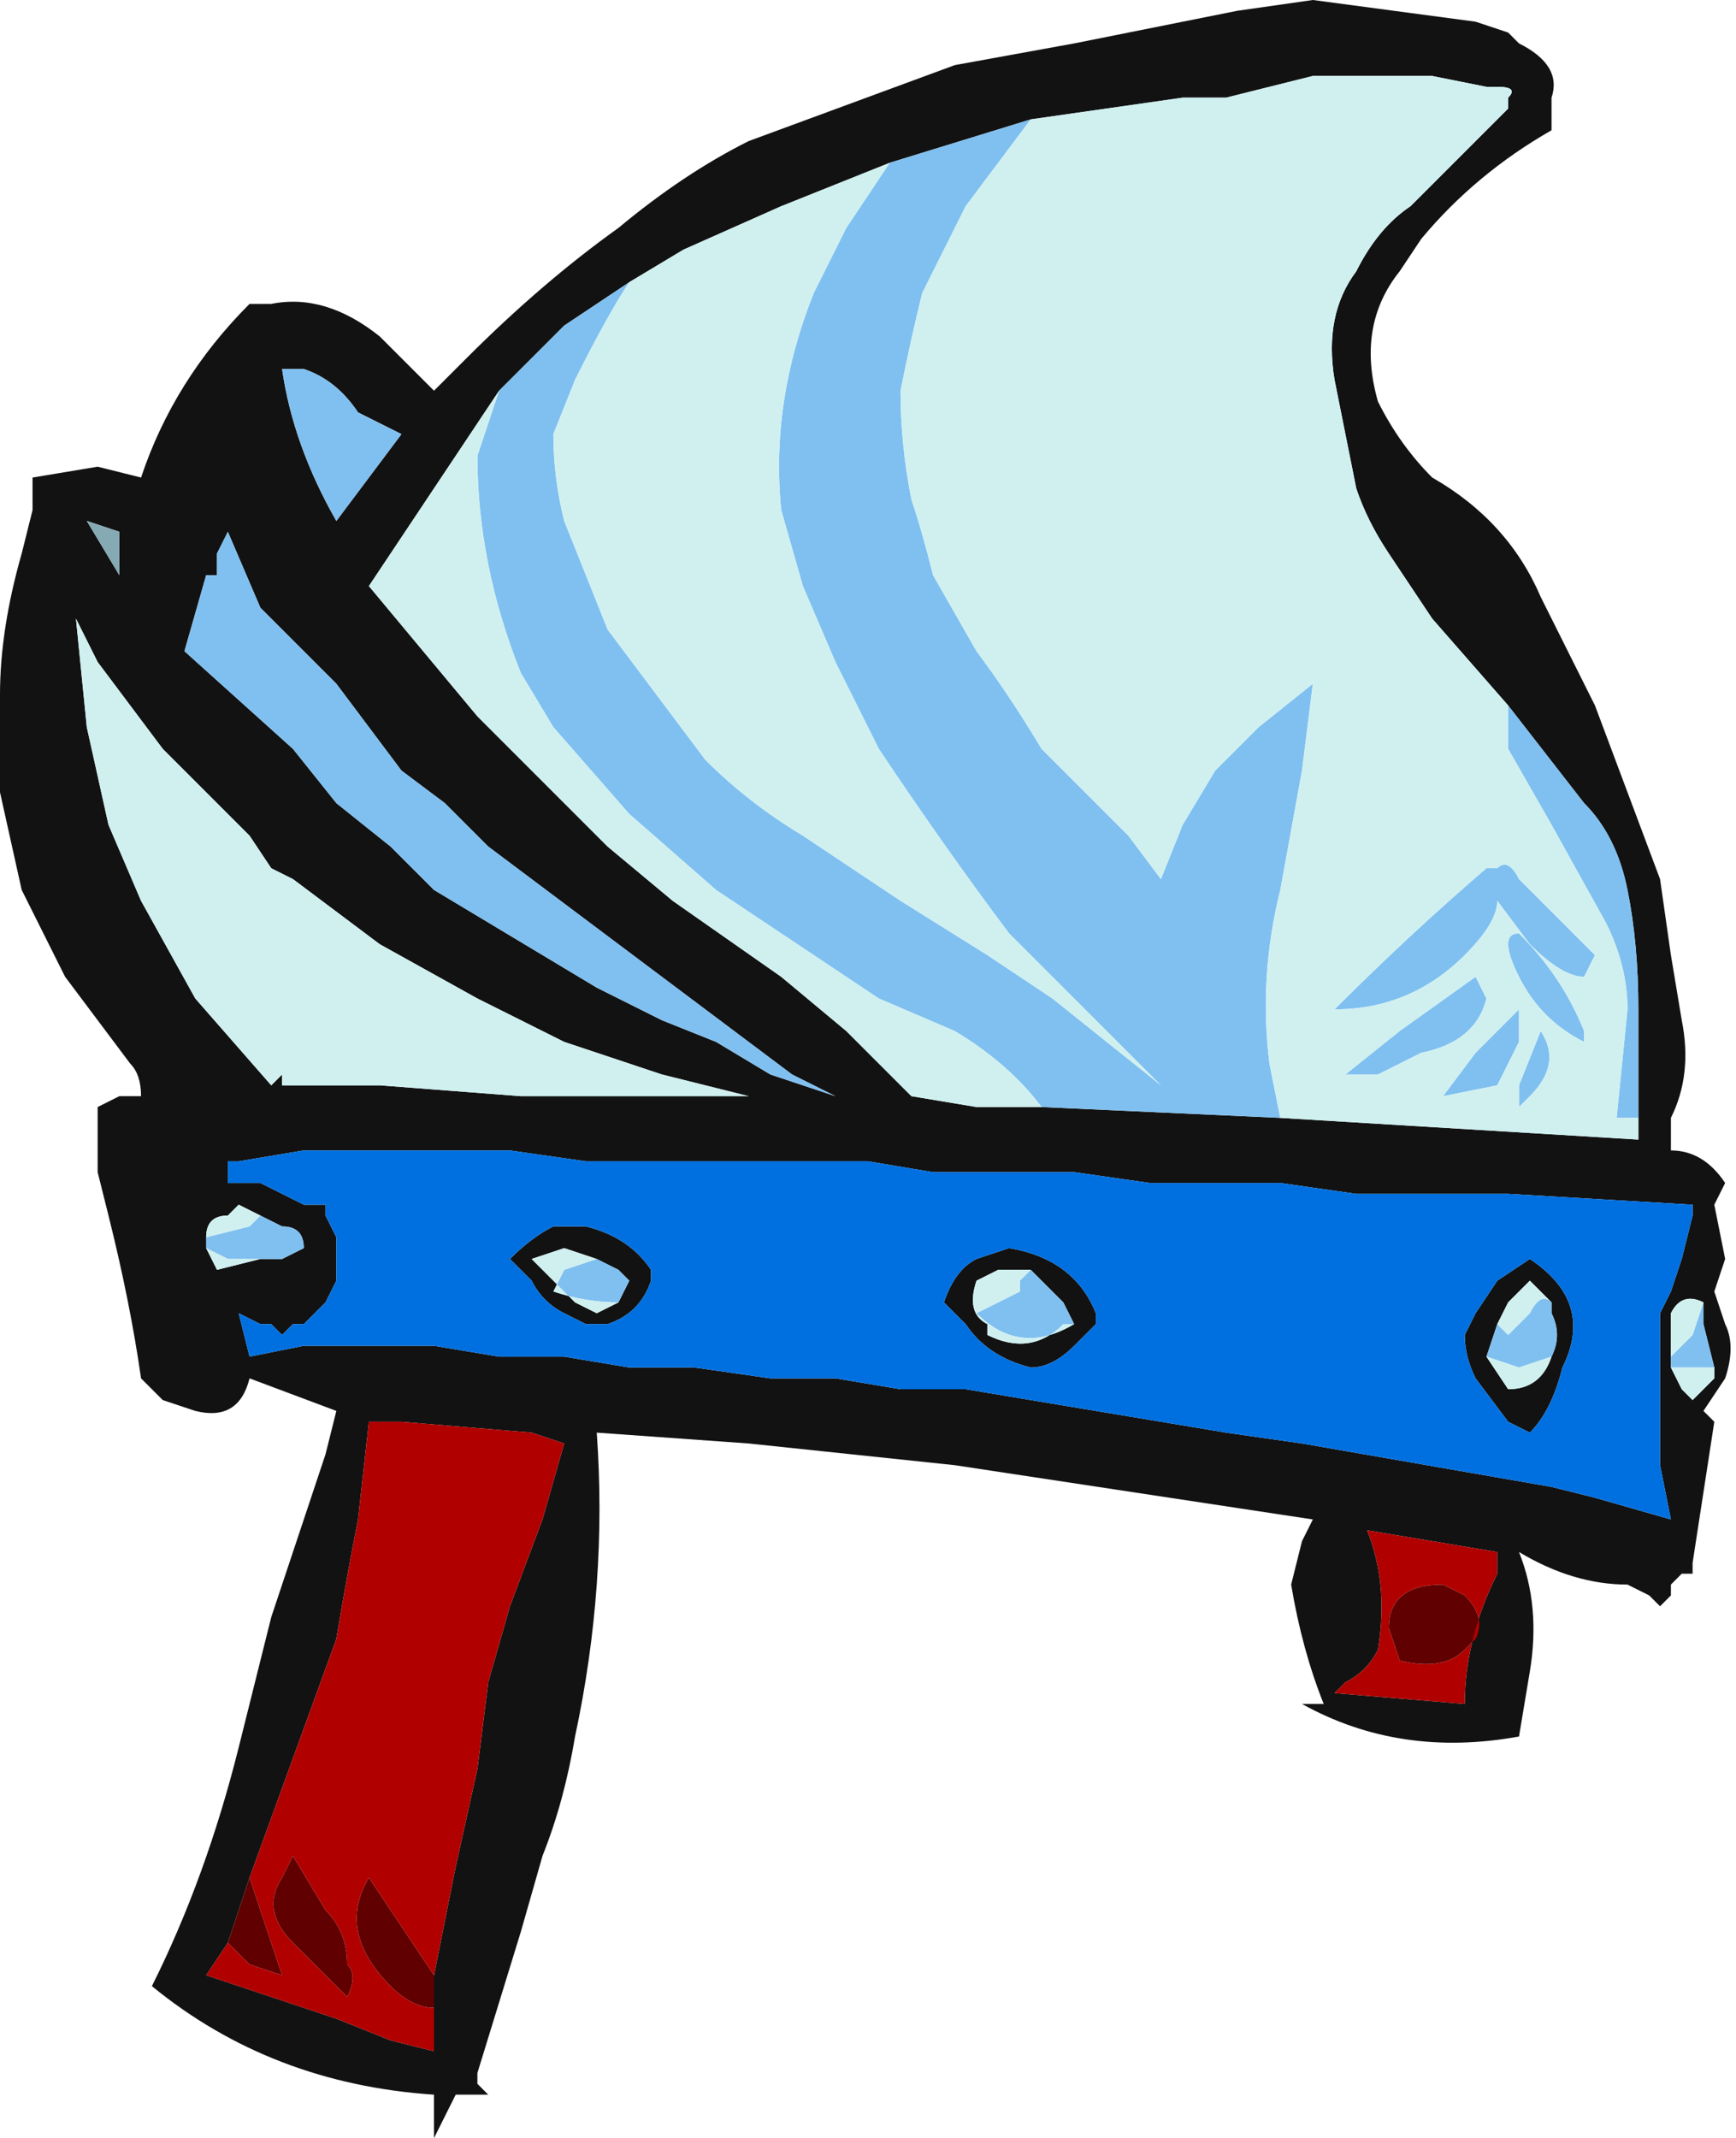 <?xml version="1.0" encoding="UTF-8" standalone="no"?>
<svg xmlns:ffdec="https://www.free-decompiler.com/flash" xmlns:xlink="http://www.w3.org/1999/xlink" ffdec:objectType="frame" height="68.95px" width="56.0px" xmlns="http://www.w3.org/2000/svg">
  <g transform="matrix(1.0, 0.0, 0.0, 1.0, 28.35, 46.9)">
    <use ffdec:characterId="2264" height="9.85" transform="matrix(7.0, 0.0, 0.0, 7.0, -28.35, -46.9)" width="8.0" xlink:href="#shape0"/>
  </g>
  <defs>
    <g id="shape0" transform="matrix(1.0, 0.0, 0.0, 1.0, 4.05, 6.7)">
      <path d="M3.1 -6.25 L3.1 -6.1 Q2.75 -5.9 2.5 -5.6 L2.4 -5.45 Q2.2 -5.2 2.3 -4.85 2.4 -4.65 2.55 -4.5 2.9 -4.3 3.05 -3.95 L3.3 -3.45 3.6 -2.65 3.65 -2.3 3.7 -2.0 Q3.75 -1.75 3.65 -1.55 L3.65 -1.4 Q3.8 -1.4 3.9 -1.25 L3.85 -1.15 3.9 -0.9 3.85 -0.75 3.9 -0.6 Q3.95 -0.5 3.9 -0.35 L3.8 -0.2 3.85 -0.15 3.75 0.5 3.75 0.55 3.7 0.55 3.65 0.6 3.65 0.65 3.6 0.7 3.55 0.65 3.45 0.6 Q3.2 0.6 2.95 0.45 3.05 0.7 3.0 1.0 L2.95 1.3 Q2.4 1.4 1.95 1.15 L2.05 1.15 Q1.95 0.9 1.9 0.6 L1.95 0.4 2.0 0.3 0.35 0.05 -0.6 -0.05 -1.3 -0.1 Q-1.25 0.6 -1.4 1.3 -1.45 1.6 -1.55 1.85 L-1.65 2.2 -1.85 2.85 -1.85 2.9 -1.8 2.95 -1.95 2.95 -2.05 3.15 -2.05 2.95 Q-2.8 2.9 -3.35 2.45 -3.1 1.95 -2.95 1.35 L-2.8 0.75 -2.55 0.0 -2.5 -0.2 -2.9 -0.35 Q-2.95 -0.15 -3.15 -0.2 L-3.3 -0.25 -3.4 -0.35 Q-3.45 -0.7 -3.55 -1.1 L-3.6 -1.3 -3.6 -1.6 -3.5 -1.65 -3.4 -1.65 Q-3.4 -1.75 -3.45 -1.8 L-3.75 -2.2 Q-3.85 -2.4 -3.95 -2.6 L-4.05 -3.05 -4.05 -3.5 Q-4.05 -3.8 -3.95 -4.15 L-3.9 -4.35 -3.9 -4.5 -3.6 -4.55 -3.4 -4.5 Q-3.25 -4.95 -2.9 -5.3 L-2.8 -5.3 Q-2.55 -5.35 -2.3 -5.15 L-2.05 -4.9 -1.9 -5.05 Q-1.55 -5.4 -1.2 -5.65 -0.9 -5.9 -0.6 -6.05 L0.35 -6.4 0.9 -6.5 1.65 -6.65 2.0 -6.7 2.75 -6.6 2.9 -6.55 2.95 -6.5 Q3.15 -6.4 3.1 -6.25 M2.9 -3.45 L2.55 -3.85 Q2.45 -4.0 2.35 -4.15 2.25 -4.3 2.2 -4.45 L2.1 -4.95 Q2.05 -5.25 2.2 -5.45 2.3 -5.65 2.45 -5.75 L2.9 -6.2 2.9 -6.25 Q2.95 -6.3 2.85 -6.3 L2.8 -6.3 2.55 -6.35 2.0 -6.35 1.6 -6.25 1.4 -6.25 0.7 -6.15 0.05 -5.95 -0.45 -5.75 -0.9 -5.55 -1.15 -5.4 -1.45 -5.2 -1.75 -4.9 -2.35 -4.0 -1.85 -3.4 -1.25 -2.8 -0.95 -2.55 -0.45 -2.2 -0.15 -1.95 0.15 -1.65 0.45 -1.6 0.75 -1.6 1.85 -1.55 3.5 -1.45 3.5 -1.55 3.5 -2.05 Q3.5 -2.35 3.45 -2.6 3.4 -2.85 3.25 -3.0 L2.9 -3.45 M0.9 -1.3 L0.25 -1.3 -0.05 -1.35 -1.35 -1.35 -1.7 -1.4 -2.65 -1.4 -2.95 -1.35 -3.0 -1.35 -3.0 -1.25 -2.85 -1.25 -2.65 -1.15 -2.55 -1.15 -2.55 -1.1 -2.5 -1.0 -2.5 -0.8 -2.55 -0.7 -2.65 -0.6 -2.7 -0.6 -2.75 -0.55 -2.8 -0.6 -2.85 -0.6 -2.95 -0.65 -2.9 -0.45 -2.65 -0.5 -2.05 -0.5 -1.75 -0.45 -1.45 -0.45 -1.15 -0.4 -0.85 -0.4 -0.5 -0.35 -0.2 -0.35 0.1 -0.3 0.4 -0.3 1.6 -0.1 1.95 -0.05 3.1 0.15 3.3 0.2 3.65 0.3 3.6 0.05 3.6 -0.45 Q3.6 -0.5 3.6 -0.55 L3.6 -0.65 3.65 -0.75 3.7 -0.9 3.75 -1.1 3.75 -1.15 2.9 -1.2 2.2 -1.2 1.85 -1.25 1.25 -1.25 0.9 -1.3 M0.6 -0.95 Q0.9 -0.9 1.0 -0.65 L1.0 -0.6 0.9 -0.5 Q0.8 -0.4 0.7 -0.4 0.5 -0.45 0.4 -0.6 0.35 -0.65 0.3 -0.7 0.35 -0.85 0.45 -0.9 L0.6 -0.95 M0.7 -0.85 L0.55 -0.85 0.45 -0.8 Q0.4 -0.65 0.5 -0.6 L0.5 -0.55 Q0.7 -0.45 0.85 -0.6 L0.9 -0.6 0.85 -0.7 0.7 -0.85 M2.7 -0.55 L2.75 -0.65 2.85 -0.8 3.0 -0.9 Q3.3 -0.7 3.15 -0.4 3.1 -0.2 3.0 -0.1 L2.9 -0.15 2.75 -0.35 Q2.7 -0.45 2.7 -0.55 M2.85 -0.6 L2.8 -0.45 2.9 -0.3 Q3.05 -0.3 3.1 -0.45 3.15 -0.55 3.1 -0.65 L3.1 -0.7 3.0 -0.8 2.9 -0.7 2.85 -0.6 M3.65 -0.45 L3.65 -0.4 3.7 -0.3 3.75 -0.25 3.85 -0.35 3.85 -0.4 3.8 -0.6 3.8 -0.7 Q3.7 -0.75 3.65 -0.65 L3.65 -0.45 M2.85 0.45 L2.25 0.35 Q2.35 0.6 2.3 0.9 2.25 1.0 2.15 1.05 L2.1 1.1 2.7 1.15 Q2.7 0.85 2.85 0.55 L2.85 0.45 M-2.65 -5.0 L-2.75 -5.0 Q-2.7 -4.65 -2.5 -4.3 L-2.2 -4.7 -2.4 -4.8 Q-2.5 -4.95 -2.65 -5.0 M-2.65 -3.7 L-2.85 -3.9 -3.0 -4.25 -3.05 -4.15 -3.05 -4.05 -3.1 -4.05 -3.2 -3.7 -2.7 -3.25 -2.5 -3.0 -2.25 -2.8 -2.05 -2.6 -1.3 -2.15 -1.0 -2.0 -0.75 -1.9 -0.5 -1.75 -0.2 -1.65 -0.4 -1.75 -1.8 -2.8 -2.0 -3.0 -2.2 -3.15 -2.5 -3.55 -2.65 -3.7 M-3.5 -4.25 L-3.65 -4.3 -3.5 -4.05 -3.5 -4.25 M-3.7 -3.85 L-3.65 -3.35 -3.55 -2.9 -3.4 -2.55 -3.15 -2.1 -2.8 -1.7 -2.75 -1.75 -2.75 -1.7 -2.3 -1.7 -1.65 -1.65 -0.6 -1.65 -1.0 -1.75 -1.45 -1.9 -1.85 -2.1 -2.3 -2.35 -2.7 -2.65 -2.8 -2.7 -2.9 -2.85 -3.3 -3.25 -3.6 -3.65 -3.7 -3.85 M-2.85 -1.1 L-2.95 -1.15 -3.0 -1.1 Q-3.1 -1.1 -3.1 -1.0 L-3.1 -0.95 -3.05 -0.85 -2.85 -0.9 -2.75 -0.9 -2.65 -0.95 Q-2.65 -1.05 -2.75 -1.05 L-2.85 -1.1 M-1.3 -0.9 L-1.45 -0.95 -1.6 -0.9 -1.4 -0.7 -1.3 -0.65 -1.2 -0.7 -1.15 -0.8 -1.2 -0.85 -1.3 -0.9 M-1.5 -1.05 L-1.35 -1.05 Q-1.15 -1.0 -1.05 -0.85 L-1.05 -0.8 Q-1.1 -0.65 -1.25 -0.6 L-1.35 -0.6 -1.45 -0.65 Q-1.55 -0.7 -1.6 -0.8 L-1.7 -0.9 Q-1.6 -1.0 -1.5 -1.05 M-2.05 2.4 L-1.95 1.9 -1.85 1.45 -1.8 1.05 -1.7 0.7 -1.55 0.3 -1.45 -0.05 -1.6 -0.1 -2.2 -0.15 -2.35 -0.15 -2.4 0.3 Q-2.45 0.55 -2.5 0.85 L-2.9 1.95 -3.0 2.25 -3.1 2.4 -2.5 2.6 -2.25 2.7 -2.05 2.75 -2.05 2.55 -2.05 2.4" fill="#121212" fill-rule="evenodd" stroke="none"/>
      <path d="M-3.5 -4.25 L-3.5 -4.05 -3.65 -4.3 -3.5 -4.25" fill="#86aab3" fill-rule="evenodd" stroke="none"/>
      <path d="M0.9 -1.3 L1.25 -1.25 1.85 -1.25 2.2 -1.2 2.9 -1.2 3.75 -1.15 3.75 -1.1 3.7 -0.9 3.65 -0.75 3.6 -0.65 3.6 -0.55 Q3.6 -0.5 3.6 -0.45 L3.6 0.05 3.65 0.3 3.3 0.2 3.1 0.15 1.95 -0.05 1.6 -0.1 0.4 -0.3 0.1 -0.3 -0.2 -0.35 -0.5 -0.35 -0.85 -0.4 -1.15 -0.4 -1.45 -0.45 -1.75 -0.45 -2.05 -0.5 -2.65 -0.5 -2.9 -0.45 -2.95 -0.65 -2.85 -0.6 -2.8 -0.6 -2.75 -0.55 -2.7 -0.6 -2.65 -0.6 -2.55 -0.7 -2.5 -0.8 -2.5 -1.0 -2.55 -1.1 -2.55 -1.15 -2.65 -1.15 -2.85 -1.25 -3.0 -1.25 -3.0 -1.35 -2.95 -1.35 -2.65 -1.4 -1.7 -1.4 -1.35 -1.35 -0.05 -1.35 0.25 -1.3 0.9 -1.3 M0.6 -0.95 L0.45 -0.9 Q0.35 -0.85 0.3 -0.7 0.35 -0.65 0.4 -0.6 0.5 -0.45 0.7 -0.4 0.8 -0.4 0.9 -0.5 L1.0 -0.6 1.0 -0.65 Q0.9 -0.9 0.6 -0.95 M2.7 -0.55 Q2.7 -0.45 2.75 -0.35 L2.9 -0.15 3.0 -0.1 Q3.1 -0.2 3.15 -0.4 3.3 -0.7 3.0 -0.9 L2.85 -0.8 2.75 -0.65 2.7 -0.55 M-1.5 -1.05 Q-1.6 -1.0 -1.7 -0.9 L-1.6 -0.8 Q-1.55 -0.7 -1.45 -0.65 L-1.35 -0.6 -1.25 -0.6 Q-1.1 -0.65 -1.05 -0.8 L-1.05 -0.85 Q-1.15 -1.0 -1.35 -1.05 L-1.5 -1.05" fill="#0070e0" fill-rule="evenodd" stroke="none"/>
      <path d="M0.7 -6.15 L0.4 -5.75 0.2 -5.35 Q0.15 -5.15 0.1 -4.9 0.1 -4.65 0.15 -4.4 0.2 -4.25 0.25 -4.05 L0.45 -3.7 Q0.6 -3.5 0.75 -3.25 L1.15 -2.85 1.3 -2.65 1.4 -2.9 1.55 -3.15 1.75 -3.35 2.0 -3.55 1.95 -3.15 1.85 -2.6 Q1.75 -2.2 1.8 -1.8 L1.85 -1.55 0.75 -1.6 Q0.6 -1.8 0.35 -1.95 L0.0 -2.1 -0.75 -2.6 -1.15 -2.95 -1.5 -3.35 -1.65 -3.6 Q-1.75 -3.85 -1.8 -4.1 -1.85 -4.35 -1.85 -4.6 L-1.75 -4.9 -1.45 -5.2 -1.15 -5.4 Q-1.25 -5.25 -1.4 -4.95 L-1.5 -4.7 Q-1.5 -4.5 -1.45 -4.3 L-1.25 -3.8 -0.8 -3.2 Q-0.6 -3.0 -0.35 -2.85 L0.1 -2.55 0.5 -2.3 0.8 -2.1 1.3 -1.7 Q0.95 -2.05 0.6 -2.4 0.3 -2.8 0.0 -3.25 L-0.2 -3.65 -0.35 -4.0 -0.45 -4.35 Q-0.5 -4.85 -0.3 -5.35 L-0.15 -5.65 0.05 -5.95 0.7 -6.15 M3.5 -1.55 L3.4 -1.55 3.45 -2.05 Q3.45 -2.25 3.35 -2.45 L3.1 -2.9 2.9 -3.25 Q2.9 -3.35 2.9 -3.45 L3.25 -3.0 Q3.4 -2.85 3.45 -2.6 3.5 -2.35 3.5 -2.05 L3.5 -1.55 M2.85 -2.7 Q2.9 -2.75 2.95 -2.65 3.1 -2.5 3.3 -2.3 L3.25 -2.2 Q3.15 -2.2 3.0 -2.35 L2.85 -2.55 Q2.85 -2.45 2.7 -2.3 2.45 -2.05 2.1 -2.05 2.45 -2.4 2.8 -2.7 L2.85 -2.7 M2.75 -2.2 L2.8 -2.1 Q2.75 -1.9 2.5 -1.85 L2.3 -1.75 2.15 -1.75 2.4 -1.95 2.75 -2.2 M0.9 -0.6 Q0.65 -0.45 0.45 -0.65 L0.65 -0.75 0.65 -0.8 0.7 -0.85 0.85 -0.7 0.9 -0.6 M2.6 -1.65 L2.75 -1.85 2.95 -2.05 2.95 -1.9 2.85 -1.7 2.6 -1.65 M2.8 -0.45 L2.85 -0.6 2.9 -0.55 3.0 -0.65 Q3.05 -0.75 3.1 -0.7 L3.1 -0.65 Q3.15 -0.55 3.1 -0.45 L2.95 -0.4 2.8 -0.45 M2.95 -2.4 Q3.15 -2.2 3.25 -1.95 L3.25 -1.9 Q3.05 -2.0 2.95 -2.2 2.85 -2.4 2.95 -2.4 M2.95 -1.6 L2.95 -1.7 3.05 -1.95 Q3.15 -1.8 3.0 -1.65 L2.95 -1.6 M3.65 -0.45 L3.75 -0.55 3.8 -0.7 3.8 -0.6 3.85 -0.4 3.65 -0.4 3.65 -0.45 M-2.65 -3.7 L-2.5 -3.55 -2.2 -3.15 -2.0 -3.0 -1.8 -2.8 -0.4 -1.75 -0.2 -1.65 -0.5 -1.75 -0.75 -1.9 -1.0 -2.0 -1.3 -2.15 -2.05 -2.6 -2.25 -2.8 -2.5 -3.0 -2.7 -3.25 -3.2 -3.7 -3.1 -4.05 -3.05 -4.05 -3.05 -4.15 -3.0 -4.25 -2.85 -3.9 -2.65 -3.7 M-2.65 -5.0 Q-2.5 -4.95 -2.4 -4.8 L-2.2 -4.7 -2.5 -4.3 Q-2.7 -4.65 -2.75 -5.0 L-2.65 -5.0 M-3.1 -1.0 L-2.9 -1.05 -2.85 -1.1 -2.75 -1.05 Q-2.65 -1.05 -2.65 -0.95 L-2.75 -0.9 -2.85 -0.9 -3.0 -0.9 -3.1 -0.95 -3.1 -1.0 M-1.2 -0.7 Q-1.35 -0.7 -1.5 -0.75 L-1.45 -0.85 -1.3 -0.9 -1.2 -0.85 -1.15 -0.8 -1.2 -0.7" fill="#80c0f0" fill-rule="evenodd" stroke="none"/>
      <path d="M2.7 0.65 Q2.8 0.75 2.75 0.85 L2.7 0.9 Q2.6 1.0 2.4 0.95 L2.35 0.8 Q2.35 0.6 2.6 0.6 L2.7 0.65 M-2.9 1.95 L-2.75 2.4 -2.9 2.35 -3.0 2.25 -2.9 1.95 M-2.05 2.55 Q-2.15 2.55 -2.25 2.45 -2.5 2.2 -2.35 1.95 L-2.05 2.4 -2.05 2.55 M-2.7 1.85 L-2.55 2.1 Q-2.45 2.2 -2.45 2.35 -2.4 2.4 -2.45 2.5 L-2.7 2.25 Q-2.85 2.1 -2.75 1.95 L-2.7 1.85" fill="#600000" fill-rule="evenodd" stroke="none"/>
      <path d="M2.85 0.45 L2.85 0.55 Q2.7 0.85 2.7 1.15 L2.1 1.1 2.15 1.05 Q2.25 1.0 2.3 0.9 2.35 0.6 2.25 0.35 L2.85 0.45 M2.7 0.65 L2.6 0.6 Q2.35 0.6 2.35 0.8 L2.4 0.95 Q2.6 1.0 2.7 0.9 L2.75 0.85 Q2.8 0.75 2.7 0.65 M-2.9 1.95 L-2.5 0.85 Q-2.45 0.55 -2.4 0.3 L-2.35 -0.15 -2.2 -0.15 -1.6 -0.1 -1.45 -0.05 -1.55 0.3 -1.7 0.7 -1.8 1.05 -1.85 1.45 -1.95 1.9 -2.05 2.4 -2.35 1.95 Q-2.5 2.2 -2.25 2.45 -2.15 2.55 -2.05 2.55 L-2.05 2.75 -2.25 2.7 -2.5 2.6 -3.1 2.4 -3.0 2.25 -2.9 2.35 -2.75 2.4 -2.9 1.95 M-2.7 1.85 L-2.75 1.95 Q-2.85 2.1 -2.7 2.25 L-2.45 2.5 Q-2.4 2.4 -2.45 2.35 -2.45 2.2 -2.55 2.1 L-2.7 1.85" fill="#b00000" fill-rule="evenodd" stroke="none"/>
      <path d="M0.7 -6.15 L1.4 -6.25 1.6 -6.25 2.0 -6.35 2.55 -6.35 2.8 -6.3 2.85 -6.3 Q2.95 -6.3 2.9 -6.25 L2.9 -6.2 2.45 -5.75 Q2.3 -5.65 2.2 -5.45 2.05 -5.25 2.1 -4.95 L2.2 -4.45 Q2.25 -4.3 2.35 -4.15 2.45 -4.0 2.55 -3.85 L2.9 -3.45 Q2.9 -3.35 2.9 -3.25 L3.1 -2.9 3.35 -2.45 Q3.45 -2.25 3.45 -2.05 L3.4 -1.55 3.5 -1.55 3.5 -1.45 1.85 -1.55 1.8 -1.8 Q1.75 -2.2 1.85 -2.6 L1.95 -3.15 2.0 -3.55 1.75 -3.35 1.55 -3.15 1.4 -2.9 1.3 -2.65 1.15 -2.85 0.75 -3.25 Q0.6 -3.5 0.45 -3.7 L0.25 -4.05 Q0.2 -4.25 0.15 -4.4 0.1 -4.65 0.1 -4.9 0.15 -5.15 0.2 -5.35 L0.4 -5.75 0.7 -6.15 M0.05 -5.95 L-0.15 -5.65 -0.3 -5.35 Q-0.5 -4.85 -0.45 -4.35 L-0.35 -4.0 -0.2 -3.65 0.0 -3.25 Q0.3 -2.8 0.6 -2.4 0.95 -2.05 1.3 -1.7 L0.8 -2.1 0.5 -2.3 0.1 -2.55 -0.35 -2.85 Q-0.6 -3.0 -0.8 -3.2 L-1.25 -3.8 -1.45 -4.3 Q-1.5 -4.5 -1.5 -4.7 L-1.4 -4.95 Q-1.25 -5.25 -1.15 -5.4 L-0.9 -5.55 -0.45 -5.75 0.05 -5.95 M-1.75 -4.9 L-1.85 -4.6 Q-1.85 -4.35 -1.8 -4.1 -1.75 -3.85 -1.65 -3.6 L-1.5 -3.35 -1.15 -2.95 -0.75 -2.6 0.0 -2.1 0.35 -1.95 Q0.6 -1.8 0.75 -1.6 L0.45 -1.6 0.15 -1.65 -0.15 -1.95 -0.45 -2.2 -0.95 -2.55 -1.25 -2.8 -1.85 -3.4 -2.35 -4.0 -1.75 -4.9 M2.75 -2.2 L2.4 -1.95 2.15 -1.75 2.3 -1.75 2.5 -1.85 Q2.75 -1.9 2.8 -2.1 L2.75 -2.2 M2.85 -2.7 L2.8 -2.7 Q2.45 -2.4 2.1 -2.05 2.45 -2.05 2.7 -2.3 2.85 -2.45 2.85 -2.55 L3.0 -2.35 Q3.15 -2.2 3.25 -2.2 L3.3 -2.3 Q3.1 -2.5 2.95 -2.65 2.9 -2.75 2.85 -2.7 M0.9 -0.6 L0.85 -0.6 Q0.7 -0.45 0.5 -0.55 L0.5 -0.6 Q0.4 -0.65 0.45 -0.8 L0.55 -0.85 0.7 -0.85 0.65 -0.8 0.65 -0.75 0.45 -0.65 Q0.65 -0.45 0.9 -0.6 M2.6 -1.65 L2.85 -1.7 2.95 -1.9 2.95 -2.05 2.75 -1.85 2.6 -1.65 M2.8 -0.45 L2.95 -0.4 3.1 -0.45 Q3.05 -0.3 2.9 -0.3 L2.8 -0.45 M3.1 -0.7 Q3.05 -0.75 3.0 -0.65 L2.9 -0.55 2.85 -0.6 2.9 -0.7 3.0 -0.8 3.1 -0.7 M2.95 -1.6 L3.0 -1.65 Q3.15 -1.8 3.05 -1.95 L2.95 -1.7 2.95 -1.6 M2.95 -2.4 Q2.85 -2.4 2.95 -2.2 3.05 -2.0 3.25 -1.9 L3.25 -1.95 Q3.15 -2.2 2.95 -2.4 M3.8 -0.7 L3.75 -0.55 3.65 -0.45 3.65 -0.65 Q3.7 -0.75 3.8 -0.7 M3.65 -0.4 L3.85 -0.4 3.85 -0.35 3.75 -0.25 3.7 -0.3 3.65 -0.4 M-3.7 -3.85 L-3.6 -3.65 -3.3 -3.25 -2.9 -2.85 -2.8 -2.7 -2.7 -2.65 -2.3 -2.35 -1.85 -2.1 -1.45 -1.9 -1.0 -1.75 -0.6 -1.65 -1.65 -1.65 -2.3 -1.7 -2.75 -1.7 -2.75 -1.75 -2.8 -1.7 -3.15 -2.1 -3.4 -2.55 -3.55 -2.9 -3.65 -3.35 -3.7 -3.85 M-2.85 -1.1 L-2.9 -1.05 -3.1 -1.0 Q-3.1 -1.1 -3.0 -1.1 L-2.95 -1.15 -2.85 -1.1 M-3.1 -0.95 L-3.0 -0.9 -2.85 -0.9 -3.05 -0.85 -3.1 -0.95 M-1.2 -0.7 L-1.3 -0.65 -1.4 -0.7 -1.6 -0.9 -1.45 -0.95 -1.3 -0.9 -1.45 -0.85 -1.5 -0.75 Q-1.35 -0.7 -1.2 -0.7" fill="#d0f0f0" fill-rule="evenodd" stroke="none"/>
    </g>
  </defs>
</svg>
